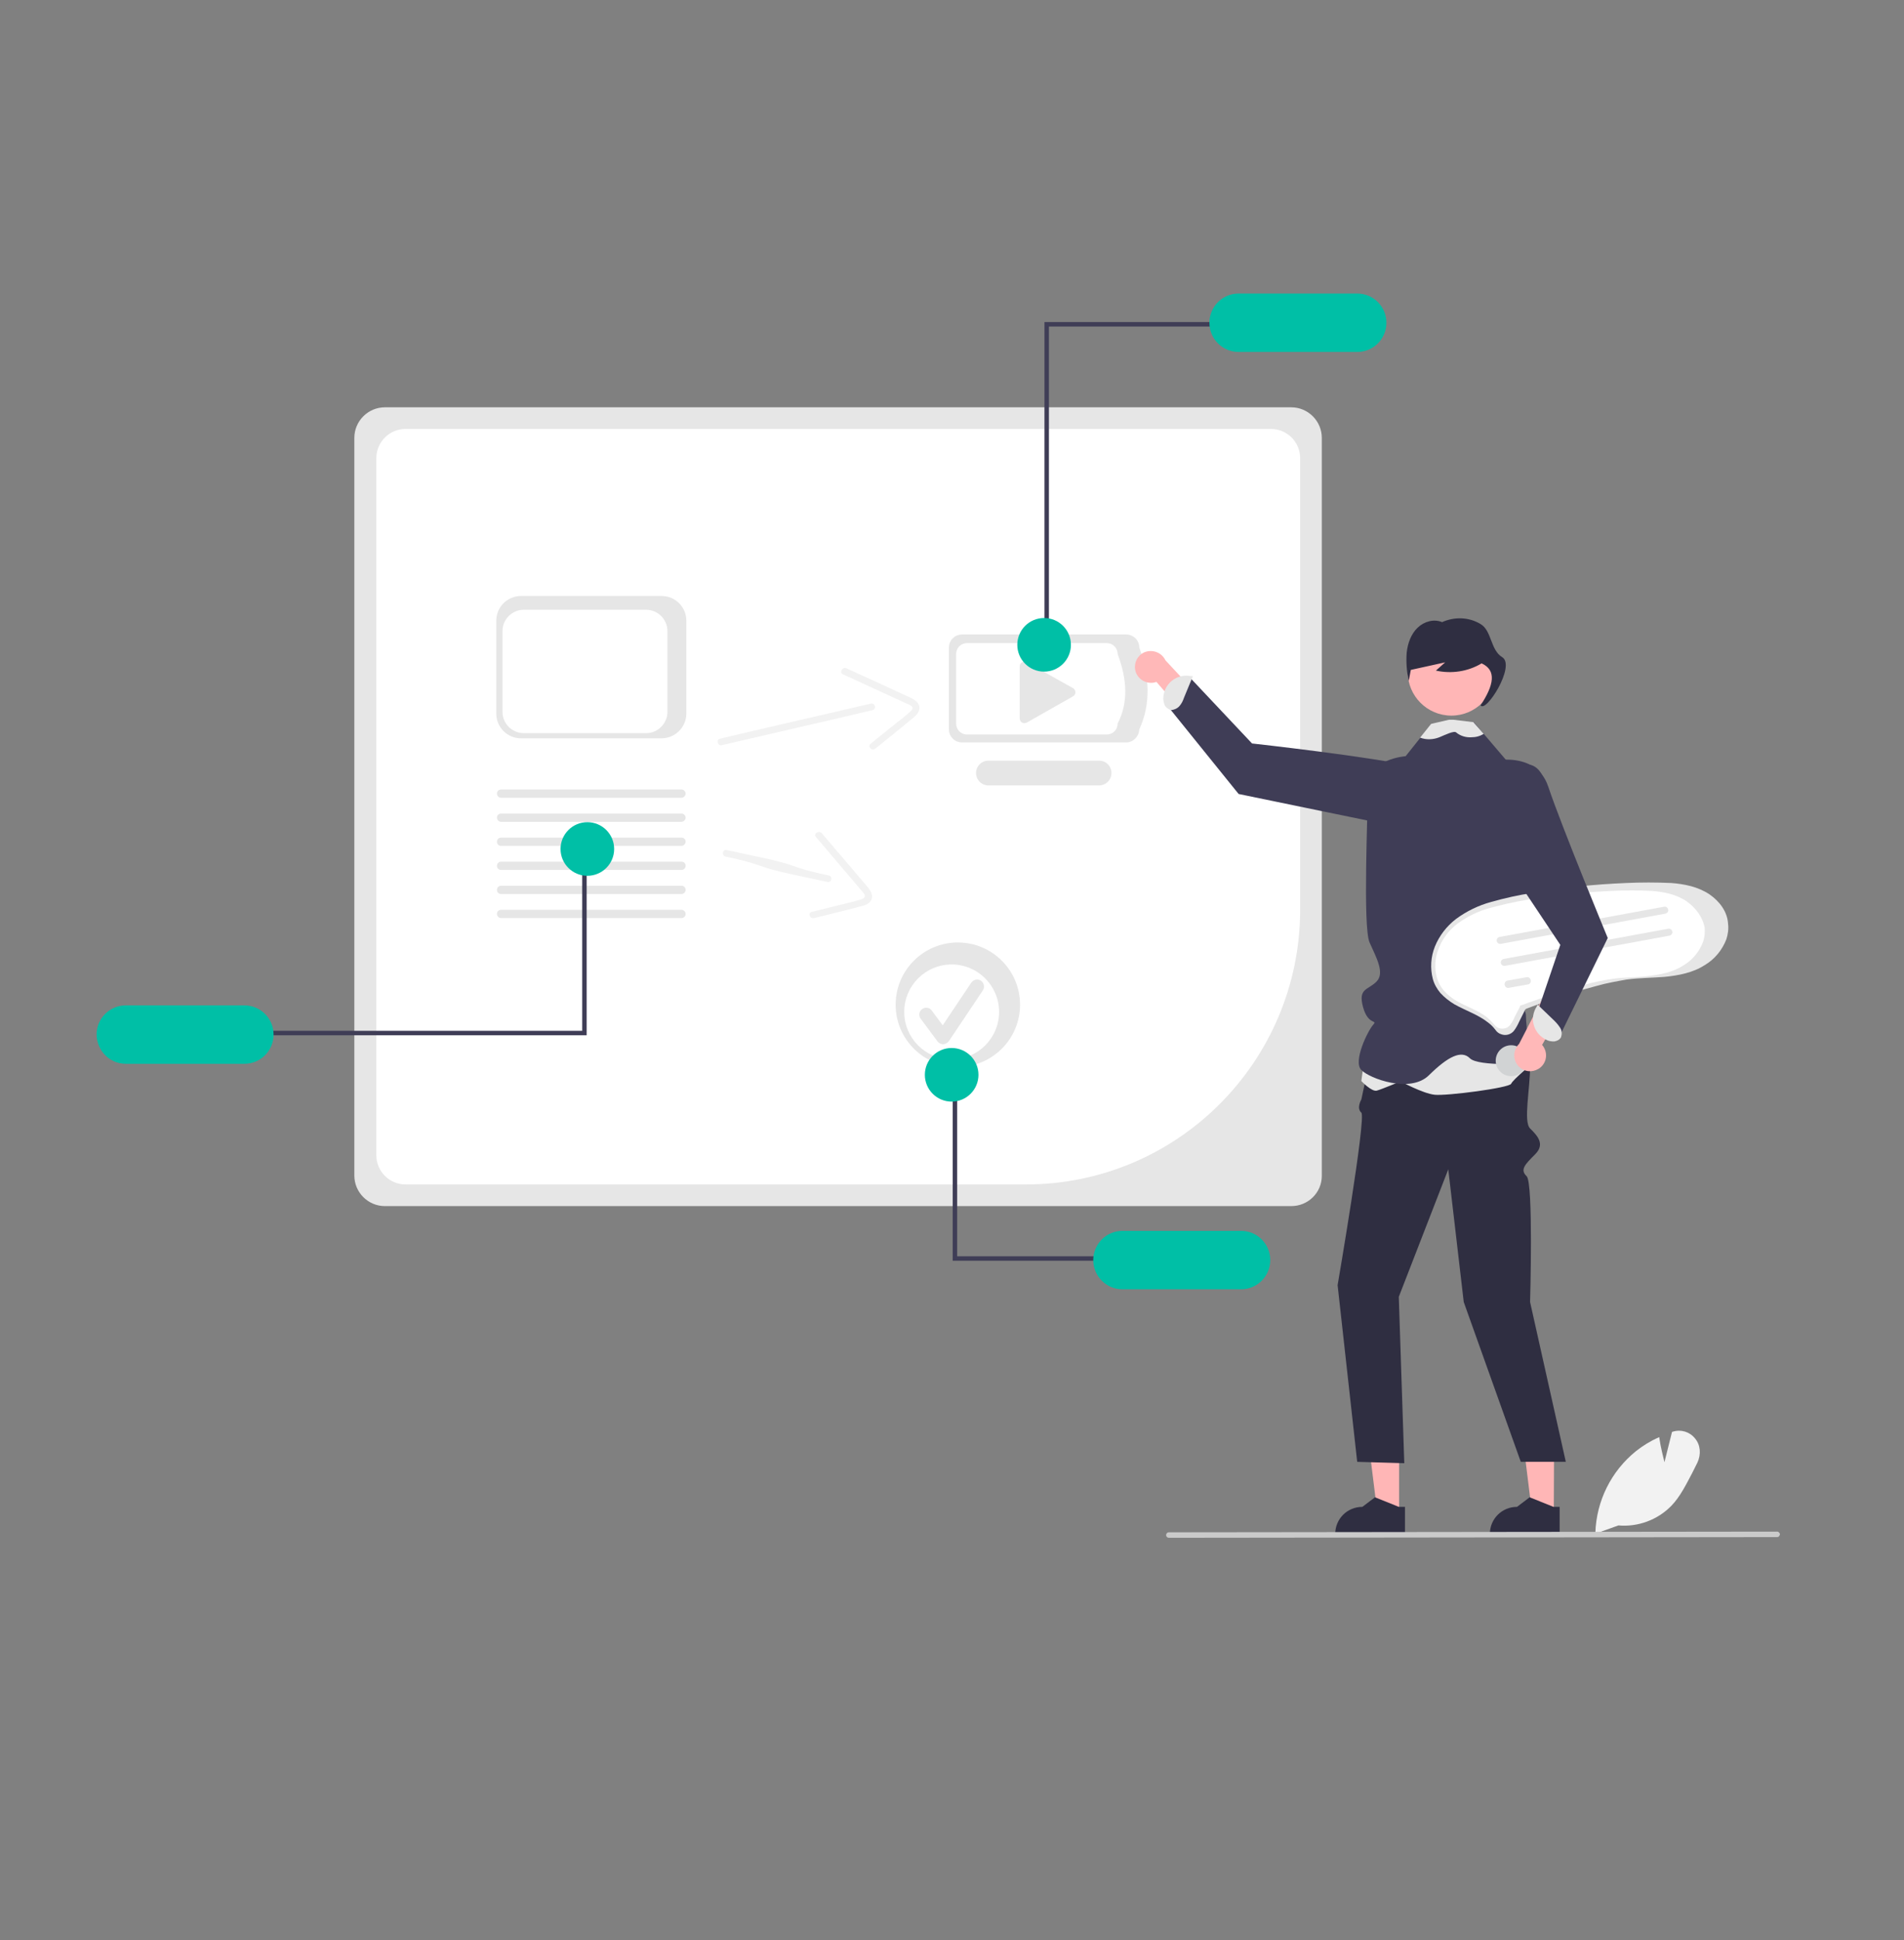 <?xml version="1.0" encoding="utf-8"?>
<!-- Generator: Adobe Illustrator 25.2.1, SVG Export Plug-In . SVG Version: 6.00 Build 0)  -->
<svg version="1.1" id="Layer_1" xmlns="http://www.w3.org/2000/svg" xmlns:xlink="http://www.w3.org/1999/xlink" x="0px" y="0px"
	 viewBox="0 0 554 564.5" style="enable-background:new 0 0 554 564.5;" xml:space="preserve">
<rect x="0" y="0" width="554" height="564.5" fill="#808080" stroke="none"/>
<style type="text/css">
	.st0{fill:#E6E6E6;}
	.st1{fill:#FFFFFF;}
	.st2{fill:#F2F2F2;}
	.st3{fill:#FFB8B8;}
	.st4{fill:#FFB6B6;}
	.st5{fill:#2F2E41;}
	.st6{fill:#3F3D56;}
	.st7{fill:#CACACA;}
	.st8{fill:#00BFA6;}
	.st9{fill:#D1D3D4;}
</style>
<path class="st0" d="M375.7,350.9H112c-4.9,0-8.9-4-8.9-8.9V127.4c0-4.9,4-8.9,8.9-8.9h263.7c4.9,0,8.9,4,8.9,8.9v214.7
	C384.6,347,380.6,350.9,375.7,350.9z"/>
<path class="st1" d="M118,124.8c-4.7,0-8.5,3.8-8.5,8.5v202.8c0,4.7,3.8,8.5,8.5,8.5h180.5c44,0,79.7-35.7,79.8-79.8V133.3
	c0-4.7-3.8-8.5-8.5-8.5L118,124.8z"/>
<path class="st0" d="M327.7,216h-47.8c-2.1,0-3.8-1.7-3.8-3.8v-23.8c0-2.1,1.7-3.8,3.8-3.8h47.8c2.1,0,3.8,1.7,3.8,3.8
	c3,8.4,3.4,16.4,0,23.8C331.4,214.3,329.7,216,327.7,216z"/>
<path class="st1" d="M322,213.7h-40.6c-1.8,0-3.2-1.4-3.2-3.2v-20.2c0-1.8,1.4-3.2,3.2-3.2H322c1.8,0,3.2,1.4,3.2,3.2
	c2.7,7.2,3.2,14,0,20.2C325.2,212.3,323.8,213.7,322,213.7z"/>
<path class="st0" d="M319.8,228.5h-32.2c-2,0-3.6-1.6-3.6-3.6s1.6-3.6,3.6-3.6h32.2c2,0,3.6,1.6,3.6,3.6
	C323.4,226.9,321.8,228.5,319.8,228.5z"/>
<path class="st0" d="M298.1,192.5c-0.8,0-1.4,0.6-1.4,1.4v15.1c0,0.8,0.6,1.4,1.4,1.4c0.2,0,0.5-0.1,0.7-0.2l13.4-7.6
	c0.7-0.4,0.9-1.2,0.5-1.9c-0.1-0.2-0.3-0.4-0.5-0.5l-13.4-7.5C298.6,192.6,298.4,192.5,298.1,192.5z"/>
<path class="st2" d="M493.2,418.5c-1.5-1.9-4-2.7-6.4-2l-0.3,0.1l-2.2,8.8c-0.3-1.3-1.1-4.3-1.5-7.1l0-0.2l-0.2,0.1
	c-2.3,1-4.6,2.4-6.6,4c-7.2,5.8-11.5,14.5-11.8,23.7l0,0.2l0,0.1l0.3-0.1l6.4-2.3c5.7,0.5,11.4-1.6,15.4-5.7
	c2.6-2.7,4.3-6.2,6.1-9.6c0.5-1,1-2,1.5-3C495,423.1,494.8,420.4,493.2,418.5z"/>
<path class="st3" d="M330.3,194.9c0.5,2.5,2.9,4.1,5.4,3.7c0.3-0.1,0.5-0.1,0.8-0.2l19.1,22.2l2.4-8.2l-18.9-20.3
	c-1.1-2.3-3.8-3.3-6.2-2.3C331,190.7,329.9,192.8,330.3,194.9z"/>
<polygon class="st4" points="407.1,440.5 400.8,440.5 397.8,416.2 407.1,416.2 "/>
<path class="st5" d="M407,438.4l-6.7-2.7l-0.2-0.1l-3.7,2.8c-4.4,0-7.9,3.5-7.9,7.9v0.3h20.3v-8.2H407z"/>
<polygon class="st4" points="452.1,440.5 445.8,440.5 442.8,416.2 452.2,416.2 "/>
<path class="st5" d="M452,438.4l-6.7-2.7l-0.2-0.1l-3.7,2.8c-4.4,0-7.9,3.5-7.9,7.9v0.3h20.3v-8.2H452z"/>
<path class="st5" d="M437.3,295.2c0,0,7.9,8.2,7.9,15c0,6.8-2,16.1,0,18.1c2,2,4.5,4.5,1.5,7.5s-4.5,4.5-2.5,6.4s1,36.6,1,36.6
	l10.4,46.5h-13.1l-16.6-46.5l-4.5-38.6L407,377.3l1.6,48.4l-13.7-0.4l-5.7-51.4c0,0,8.4-48.9,6.9-50.2c-1.5-1.3,0-3.8,0-3.8l4-18.7
	L437.3,295.2z"/>
<path class="st6" d="M421.8,236.8c0,0,2.7-10.6-9.7-13.6c-12.4-3-47.8-6.9-47.8-6.9l-17.9-19l-6.1,8.8l20.1,24.9l47.6,9.8
	L421.8,236.8z"/>
<path class="st0" d="M343.2,205.4c0.6-0.7,1-1.5,1.3-2.4l2.6-6.3l-0.7,0c-3.6-0.7-7.1,1.7-7.8,5.3c0,0.2-0.1,0.5-0.1,0.8
	c-0.1,0.8,0.1,1.6,0.4,2.4c0.4,0.7,1.1,1.2,1.9,1.4C341.7,206.5,342.6,206.1,343.2,205.4z"/>
<path class="st0" d="M397.6,303.7l-1.5,10.8c0,0,3,3.2,4.5,2.8c1.5-0.4,6.9-2.7,6.9-2.7s6.4,3.5,9.9,3.9c3.5,0.4,21.8-2,22.3-3.2
	c0.5-1.2,6.2-5.9,6.2-5.9l-2.3-13.6L397.6,303.7z"/>
<path class="st6" d="M445.8,266c0,0-1.3,10.4-0.3,11.3c1,0.9-1,7-3,10.9c-2,4,1.5,4.5,1.5,7.4s1.5,13.8,1.5,13.8s-15.3,1-17.8-1.5
	c-2.5-2.5-6.4-0.5-11.9,4.9c-5.4,5.4-17.3,1-19.7-1.5c-2.5-2.5,1.9-11.4,3.4-13.1c1.5-1.7-1.4,0.3-2.9-5.2s1.4-4.9,3.9-7.4
	c2.5-2.5,0-6.9-2-11.4s-0.5-37.6-0.5-45.5S409,220,409,220l4.3-5.4l3.2-4l6.2-0.2l0.2,0l6-0.2l2.9,3.4l6.4,7.5l7.4,1.5
	c5.9,2,4.5,14.3,4.5,14.3L445.8,266z"/>
<circle class="st4" cx="422.3" cy="195.5" r="12.7"/>
<path class="st5" d="M437.1,191.2c-3.5-2.1-3-7.8-6.4-9.7c-3.4-2-7.5-2.1-11.1-0.5c-2.4-1-5.2-0.2-7.1,1.6c-1.9,1.8-2.9,4.5-3.2,7.3
	c-0.2,2.7,0,5.5,0.6,8.2c0.2-1.1,0.4-2.1,0.6-3.2l10-2.2c-0.9,0.8-1.8,1.6-2.7,2.4c4.5,1,9.3,0.3,13.3-2.1c4.4,2,3.6,6.3-0.3,12.2
	C432.3,207.6,441.1,193.7,437.1,191.2z"/>
<path class="st0" d="M431.7,213.5C431.7,213.5,431.7,213.6,431.7,213.5c-1.1,0.7-2.3,1-3.6,1c-1.6,0.1-3.2-0.4-4.4-1.4
	c-0.6-0.6-3.2,0.7-4.9,1.4c-1.8,0.7-3.8,0.8-5.6,0.1l3.2-4l5.2-1.2h1.3l5.8,0.7L431.7,213.5z"/>
<path class="st7" d="M517.1,447.2l-177,0.2c-0.4,0-0.8-0.3-0.8-0.8c0-0.4,0.3-0.8,0.8-0.8h0l177-0.2c0.4,0,0.8,0.4,0.8,0.8
	C517.8,446.9,517.5,447.2,517.1,447.2z"/>
<polygon class="st6" points="305.2,186.8 303.9,186.8 303.9,93.7 355.1,93.7 355.1,95 305.2,95 "/>
<path class="st8" d="M394.9,85.4h-34.5c-4.7,0-8.5,3.8-8.5,8.5s3.8,8.5,8.5,8.5h34.5c4.7,0,8.5-3.8,8.5-8.5S399.6,85.4,394.9,85.4z"
	/>
<circle class="st8" cx="303.8" cy="187.6" r="7.8"/>
<path class="st2" d="M210,216.8l34.1-7.9l9.8-2.3c1.2-0.3,0.7-2.2-0.5-1.9l-34.1,7.9l-9.8,2.3C208.3,215.2,208.8,217.1,210,216.8
	L210,216.8z"/>
<path class="st2" d="M245.3,196.2l18.3,8.4c0.6,0.2,1.2,0.5,1.7,0.9c0.5,0.5,0.1,1-0.3,1.4c-1.2,1.1-2.5,2.2-3.9,3.2l-7.8,6.3
	c-1,0.8,0.4,2.2,1.4,1.4l6.8-5.5l3.4-2.8c1-0.8,2.1-1.6,2.5-2.8c0.8-2.6-2.4-3.7-4.2-4.5l-8-3.7l-9-4.1
	C245.1,194,244.1,195.7,245.3,196.2L245.3,196.2z"/>
<path class="st0" d="M497.4,260.2c-3.3-2.2-7.2-3-11.1-3.3c-4.4-0.2-8.8-0.2-13.2,0c-4.6,0.2-9.1,0.5-13.7,1
	c-4.5,0.5-9.1,1.1-13.6,1.9c-4,0.6-8,1.5-11.9,2.6c-3.7,1-7.2,2.7-10.3,5c-2.7,2.1-4.8,4.8-6.1,8c-1.2,3-1.4,6.3-0.6,9.4
	c0.4,1.5,1.2,2.9,2.2,4.1c1.2,1.3,2.6,2.4,4.1,3.3c3.2,1.8,6.9,3,9.8,5.3c0.8,0.6,1.5,1.3,2.1,2.1c0.4,0.6,1,1.1,1.7,1.3
	c1.3,0.5,2.8,0.1,3.7-1c0.6-0.8,1.1-1.7,1.5-2.6l1.5-3c0.1-0.3,0.2-0.5,0.4-0.7c0.1-0.1-0.1,0-0.1,0c0,0,0.1,0,0.1,0
	c0.1-0.1,0.3-0.1,0.4-0.2c1.4-0.5,2.9-1.1,4.3-1.6c5.3-1.9,10.7-3.6,16.1-5c2.8-0.8,5.7-1.3,8.5-1.8c3.7-0.5,7.5-0.5,11.2-0.8
	c4-0.4,8.2-1.2,11.6-3.4c2.9-1.7,5.1-4.4,6.3-7.5c0.5-1.5,0.7-3.1,0.5-4.6C502.6,265.2,500.3,262.2,497.4,260.2z"/>
<path class="st1" d="M490.7,262.2c-2.9-2-6.5-2.7-10-3c-4-0.2-7.9-0.2-11.9,0c-4.1,0.2-8.2,0.5-12.3,0.9c-4.1,0.4-8.2,1-12.3,1.7
	c-3.6,0.6-7.2,1.4-10.8,2.4c-3.4,0.9-6.5,2.5-9.3,4.5c-2.5,1.9-4.4,4.4-5.5,7.3c-1.1,2.7-1.3,5.7-0.5,8.5c0.4,1.4,1.1,2.6,2,3.7
	c1.1,1.2,2.3,2.2,3.7,3c2.9,1.7,6.2,2.7,8.9,4.8c0.7,0.6,1.3,1.2,1.9,1.9c0.4,0.5,0.9,1,1.5,1.2c1.2,0.4,2.5,0.1,3.3-0.9
	c0.5-0.7,1-1.5,1.3-2.3l1.4-2.7c0.1-0.2,0.2-0.5,0.3-0.7c0.1-0.1-0.1,0,0,0c0,0,0.1,0,0.1,0c0.1-0.1,0.2-0.1,0.4-0.1
	c1.3-0.5,2.6-1,3.9-1.4c4.8-1.7,9.6-3.3,14.6-4.6c2.5-0.7,5.1-1.2,7.7-1.6c3.4-0.5,6.8-0.4,10.2-0.8c3.6-0.4,7.4-1.1,10.5-3.1
	c2.6-1.6,4.6-3.9,5.7-6.8c0.5-1.3,0.6-2.8,0.5-4.2C495.4,266.7,493.3,264,490.7,262.2z"/>
<path class="st0" d="M484.6,265.8l-47.9,8.8c-0.6,0.1-1.1-0.3-1.2-0.8c-0.1-0.6,0.3-1.1,0.8-1.2c0,0,0,0,0,0l0,0l47.9-8.8
	c0.6-0.1,1.1,0.3,1.2,0.9C485.5,265.1,485.1,265.7,484.6,265.8L484.6,265.8z"/>
<path class="st0" d="M485.8,272.2l-47.9,8.8c-0.6,0.1-1.1-0.3-1.2-0.8c-0.1-0.6,0.3-1.1,0.8-1.2c0,0,0,0,0,0l0,0l47.9-8.8
	c0.6-0.1,1.1,0.3,1.2,0.9C486.7,271.5,486.3,272.1,485.8,272.2L485.8,272.2L485.8,272.2z"/>
<path class="st0" d="M444.6,286.4l-5.6,1c-0.6,0.1-1.1-0.3-1.2-0.9c-0.1-0.6,0.3-1.1,0.8-1.2l5.6-1c0.6-0.1,1.1,0.3,1.2,0.9
	C445.5,285.8,445.2,286.3,444.6,286.4z"/>
<circle class="st9" cx="439.7" cy="308.6" r="4.5"/>
<path class="st0" d="M192.5,214.8h-40.9c-4,0-7.2-3.2-7.2-7.2v-27c0-4,3.2-7.2,7.2-7.2h40.9c4,0,7.2,3.2,7.2,7.2v27
	C199.7,211.6,196.4,214.8,192.5,214.8z"/>
<path class="st1" d="M188,213.3h-35.6c-3.4,0-6.2-2.8-6.2-6.2v-23.5c0-3.4,2.8-6.2,6.2-6.2H188c3.4,0,6.2,2.8,6.2,6.2v23.5
	C194.2,210.5,191.4,213.3,188,213.3z"/>
<path class="st0" d="M198.3,239.1h-52.5c-0.7,0-1.2-0.6-1.2-1.2c0-0.7,0.5-1.2,1.2-1.2h52.5c0.7,0,1.2,0.6,1.2,1.2
	C199.5,238.5,198.9,239.1,198.3,239.1z"/>
<path class="st0" d="M198.3,232.1h-52.5c-0.7,0-1.2-0.6-1.2-1.2c0-0.7,0.5-1.2,1.2-1.2h52.5c0.7,0,1.2,0.6,1.2,1.2
	C199.5,231.5,198.9,232.1,198.3,232.1z"/>
<path class="st0" d="M198.3,246.1h-52.5c-0.7,0-1.2-0.5-1.2-1.2c0-0.7,0.5-1.2,1.2-1.2l0,0h52.5c0.7,0,1.2,0.5,1.2,1.2
	C199.5,245.5,198.9,246.1,198.3,246.1z"/>
<path class="st0" d="M198.3,253.1h-52.5c-0.7,0-1.2-0.5-1.2-1.2c0-0.7,0.5-1.2,1.2-1.2l0,0h52.5c0.7,0,1.2,0.5,1.2,1.2
	C199.5,252.6,198.9,253.1,198.3,253.1z"/>
<path class="st0" d="M198.3,260.1h-52.5c-0.7,0-1.2-0.5-1.2-1.2s0.5-1.2,1.2-1.2l0,0h52.5c0.7,0,1.2,0.5,1.2,1.2
	S198.9,260.1,198.3,260.1z"/>
<path class="st0" d="M198.3,267.1h-52.5c-0.7,0-1.2-0.6-1.2-1.2c0-0.7,0.5-1.2,1.2-1.2h52.5c0.7,0,1.2,0.6,1.2,1.2
	C199.5,266.6,198.9,267.1,198.3,267.1z"/>
<polygon class="st6" points="169.4,251 170.7,251 170.7,301.2 76.5,301.2 76.5,299.9 169.4,299.9 "/>
<path class="st8" d="M36.6,309.5h34.5c4.7,0,8.5-3.8,8.5-8.5c0-4.7-3.8-8.5-8.5-8.5H36.6c-4.7,0-8.5,3.8-8.5,8.5
	C28.2,305.7,31.9,309.5,36.6,309.5L36.6,309.5z"/>
<circle class="st8" cx="170.9" cy="247" r="7.8"/>
<path class="st2" d="M211.1,249.2c11.4,2.4,8.5,2.9,19.9,5.3l9.8,2.1c1.2,0.3,1.6-1.7,0.3-1.9c-11.4-2.4-8.5-2.9-19.9-5.3l-9.8-2.1
	C210.2,247,209.9,248.9,211.1,249.2L211.1,249.2z"/>
<path class="st2" d="M237.4,243.5l13,15.3c0.5,0.5,0.9,1,1.2,1.6c0.2,0.7-0.3,0.9-0.8,1.2c-1.6,0.5-3.2,0.9-4.9,1.3l-9.7,2.4
	c-1.2,0.3-0.6,2.1,0.7,1.8l8.5-2.1l4.2-1.1c1.2-0.3,2.6-0.5,3.5-1.5c1.8-2-0.6-4.3-1.9-5.8l-5.7-6.7l-6.4-7.5
	C238.2,241.5,236.6,242.6,237.4,243.5L237.4,243.5z"/>
<circle class="st0" cx="278.7" cy="292.3" r="18.1"/>
<circle class="st1" cx="276.9" cy="294.4" r="13.8"/>
<path class="st0" d="M274.4,303.8c-0.6,0-1.2-0.3-1.6-0.8l-4.9-6.6c-0.7-0.9-0.5-2.2,0.4-2.8c0.9-0.7,2.2-0.5,2.8,0.4l0,0l0,0
	l3.2,4.3l8.3-12.4c0.6-0.9,1.9-1.2,2.8-0.6c0.9,0.6,1.2,1.9,0.6,2.8l0,0l-9.9,14.8C275.7,303.4,275.1,303.8,274.4,303.8
	C274.5,303.8,274.4,303.8,274.4,303.8z"/>
<path class="st3" d="M447.6,311c2.2-1.3,2.9-4.1,1.6-6.3c-0.1-0.2-0.3-0.5-0.5-0.7l14.5-25.4l-8.5,0.5L442,303.7
	c-1.8,1.8-1.9,4.7-0.1,6.6C443.4,311.8,445.7,312.1,447.6,311L447.6,311z"/>
<path class="st6" d="M431.2,222c0,0,15.4-4.9,19.3,6.9c4,11.9,17.3,44,17.3,44l-14.3,29.2l-6.4-6.9l6.9-20.3l-19.8-29.7L431.2,222z"
	/>
<path class="st0" d="M454,299.1c-0.5-0.8-1.1-1.5-1.7-2.1l-4.9-4.7l-0.3,0.6c-2,3.1-1.1,7.2,2.1,9.2c0.2,0.1,0.4,0.3,0.7,0.4
	c0.7,0.4,1.5,0.5,2.3,0.5c0.8-0.1,1.6-0.5,2-1.2C454.5,300.9,454.5,299.9,454,299.1z"/>
<polygon class="st6" points="278.5,316.7 277.2,316.7 277.2,366.8 321.3,366.8 321.3,365.5 278.5,365.5 "/>
<path class="st8" d="M369.6,366.6c0-4.7-3.8-8.5-8.5-8.5h-34.5c-4.7,0-8.5,3.8-8.5,8.5c0,4.7,3.8,8.5,8.5,8.5h34.5
	C365.8,375.1,369.6,371.3,369.6,366.6z"/>
<circle class="st8" cx="276.9" cy="312.7" r="7.8"/>
</svg>
